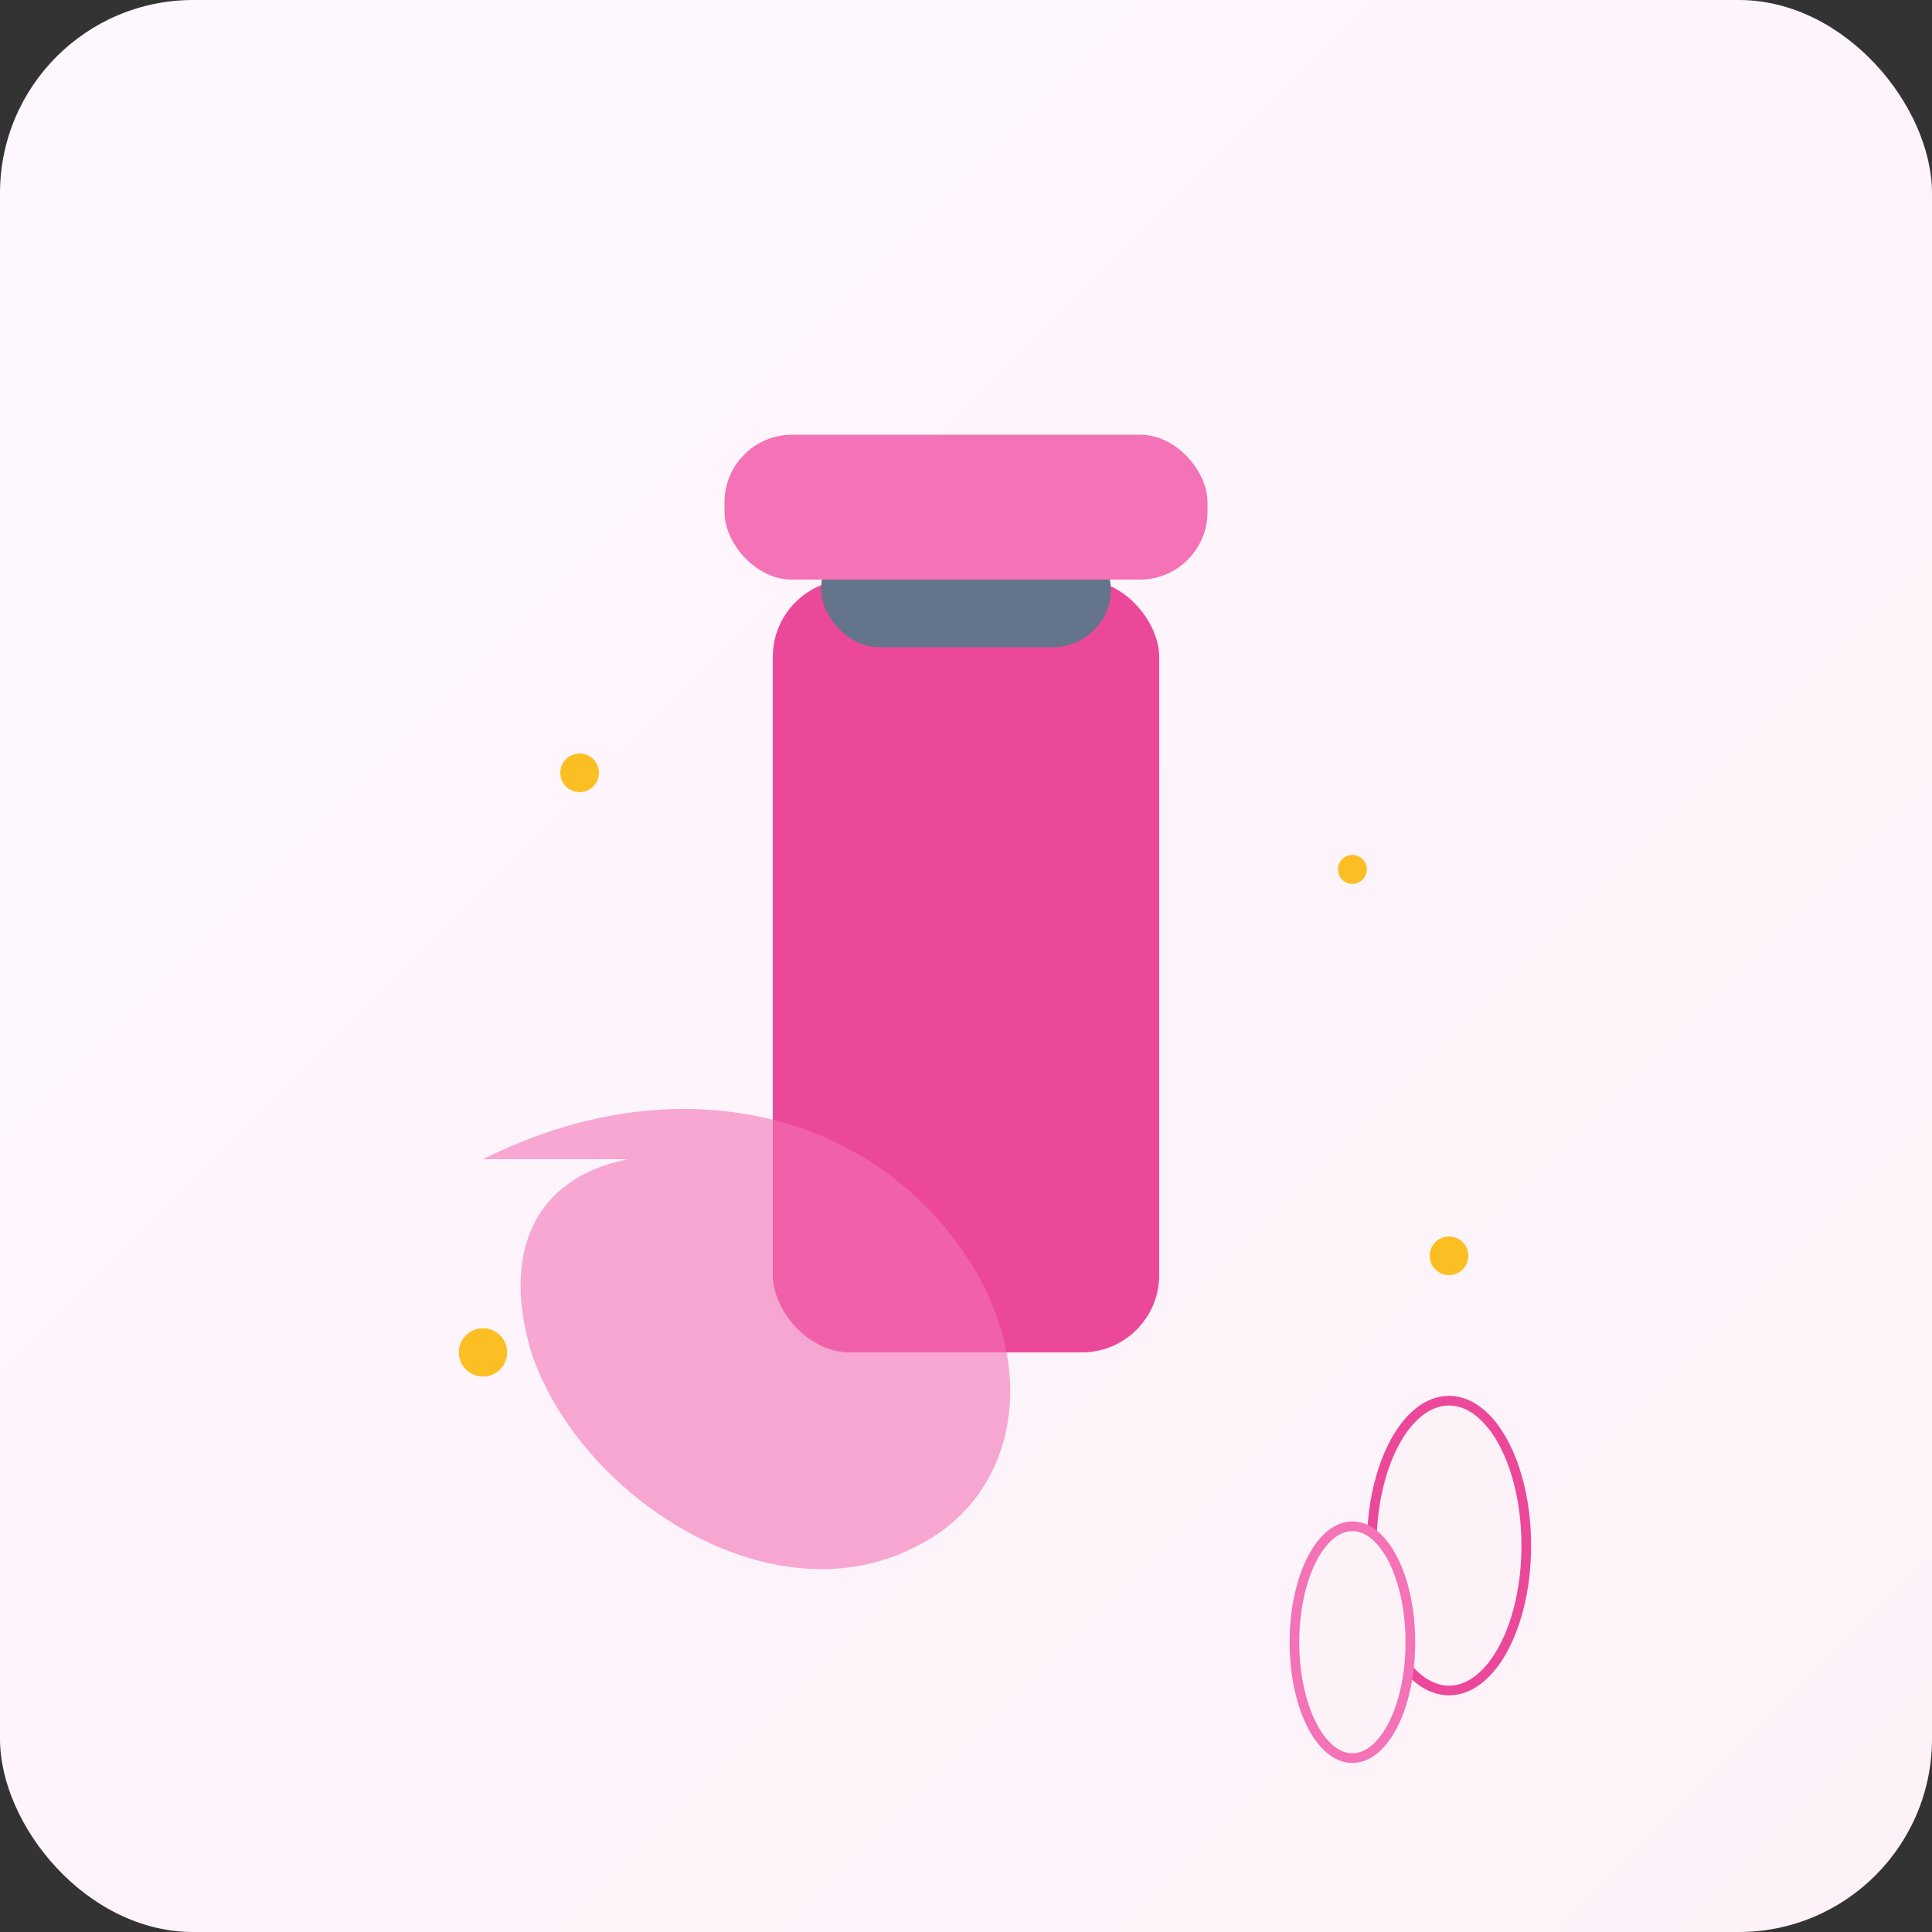 <svg width="200" height="200" viewBox="0 0 200 200" fill="none" xmlns="http://www.w3.org/2000/svg">
  <rect x="0" y="0" width="200" height="200" fill="#333333" stroke="none"/>
  <!-- Background -->
  <rect width="200" height="200" fill="url(#grad4)" rx="20"/>
  
  <!-- Gel nail bottle -->
  <rect x="80" y="60" width="40" height="80" fill="#ec4899" rx="8"/>
  <rect x="85" y="55" width="30" height="12" fill="#64748b" rx="6"/>
  <rect x="75" y="45" width="50" height="15" fill="#f472b6" rx="7"/>
  
  <!-- Brush stroke -->
  <path d="M50 120c20-10 40-5 50 10 8 12 5 25-5 30-15 8-35-5-40-20-3-10 0-18 10-20z" fill="#f472b6" opacity="0.6"/>
  
  <!-- Sparkles around bottle -->
  <circle cx="60" cy="80" r="2" fill="#fbbf24"/>
  <circle cx="140" cy="90" r="1.5" fill="#fbbf24"/>
  <circle cx="50" cy="140" r="2.5" fill="#fbbf24"/>
  <circle cx="150" cy="130" r="2" fill="#fbbf24"/>
  
  <!-- Abstract nail shapes -->
  <ellipse cx="150" cy="160" rx="8" ry="15" fill="#fdf2f8" stroke="#ec4899" stroke-width="1"/>
  <ellipse cx="140" cy="170" rx="6" ry="12" fill="#fdf2f8" stroke="#f472b6" stroke-width="1"/>
  
  <defs>
    <linearGradient id="grad4" x1="0%" y1="0%" x2="100%" y2="100%">
      <stop offset="0%" style="stop-color:#fef7ff"/>
      <stop offset="100%" style="stop-color:#fdf2f8"/>
    </linearGradient>
  </defs>
</svg>
